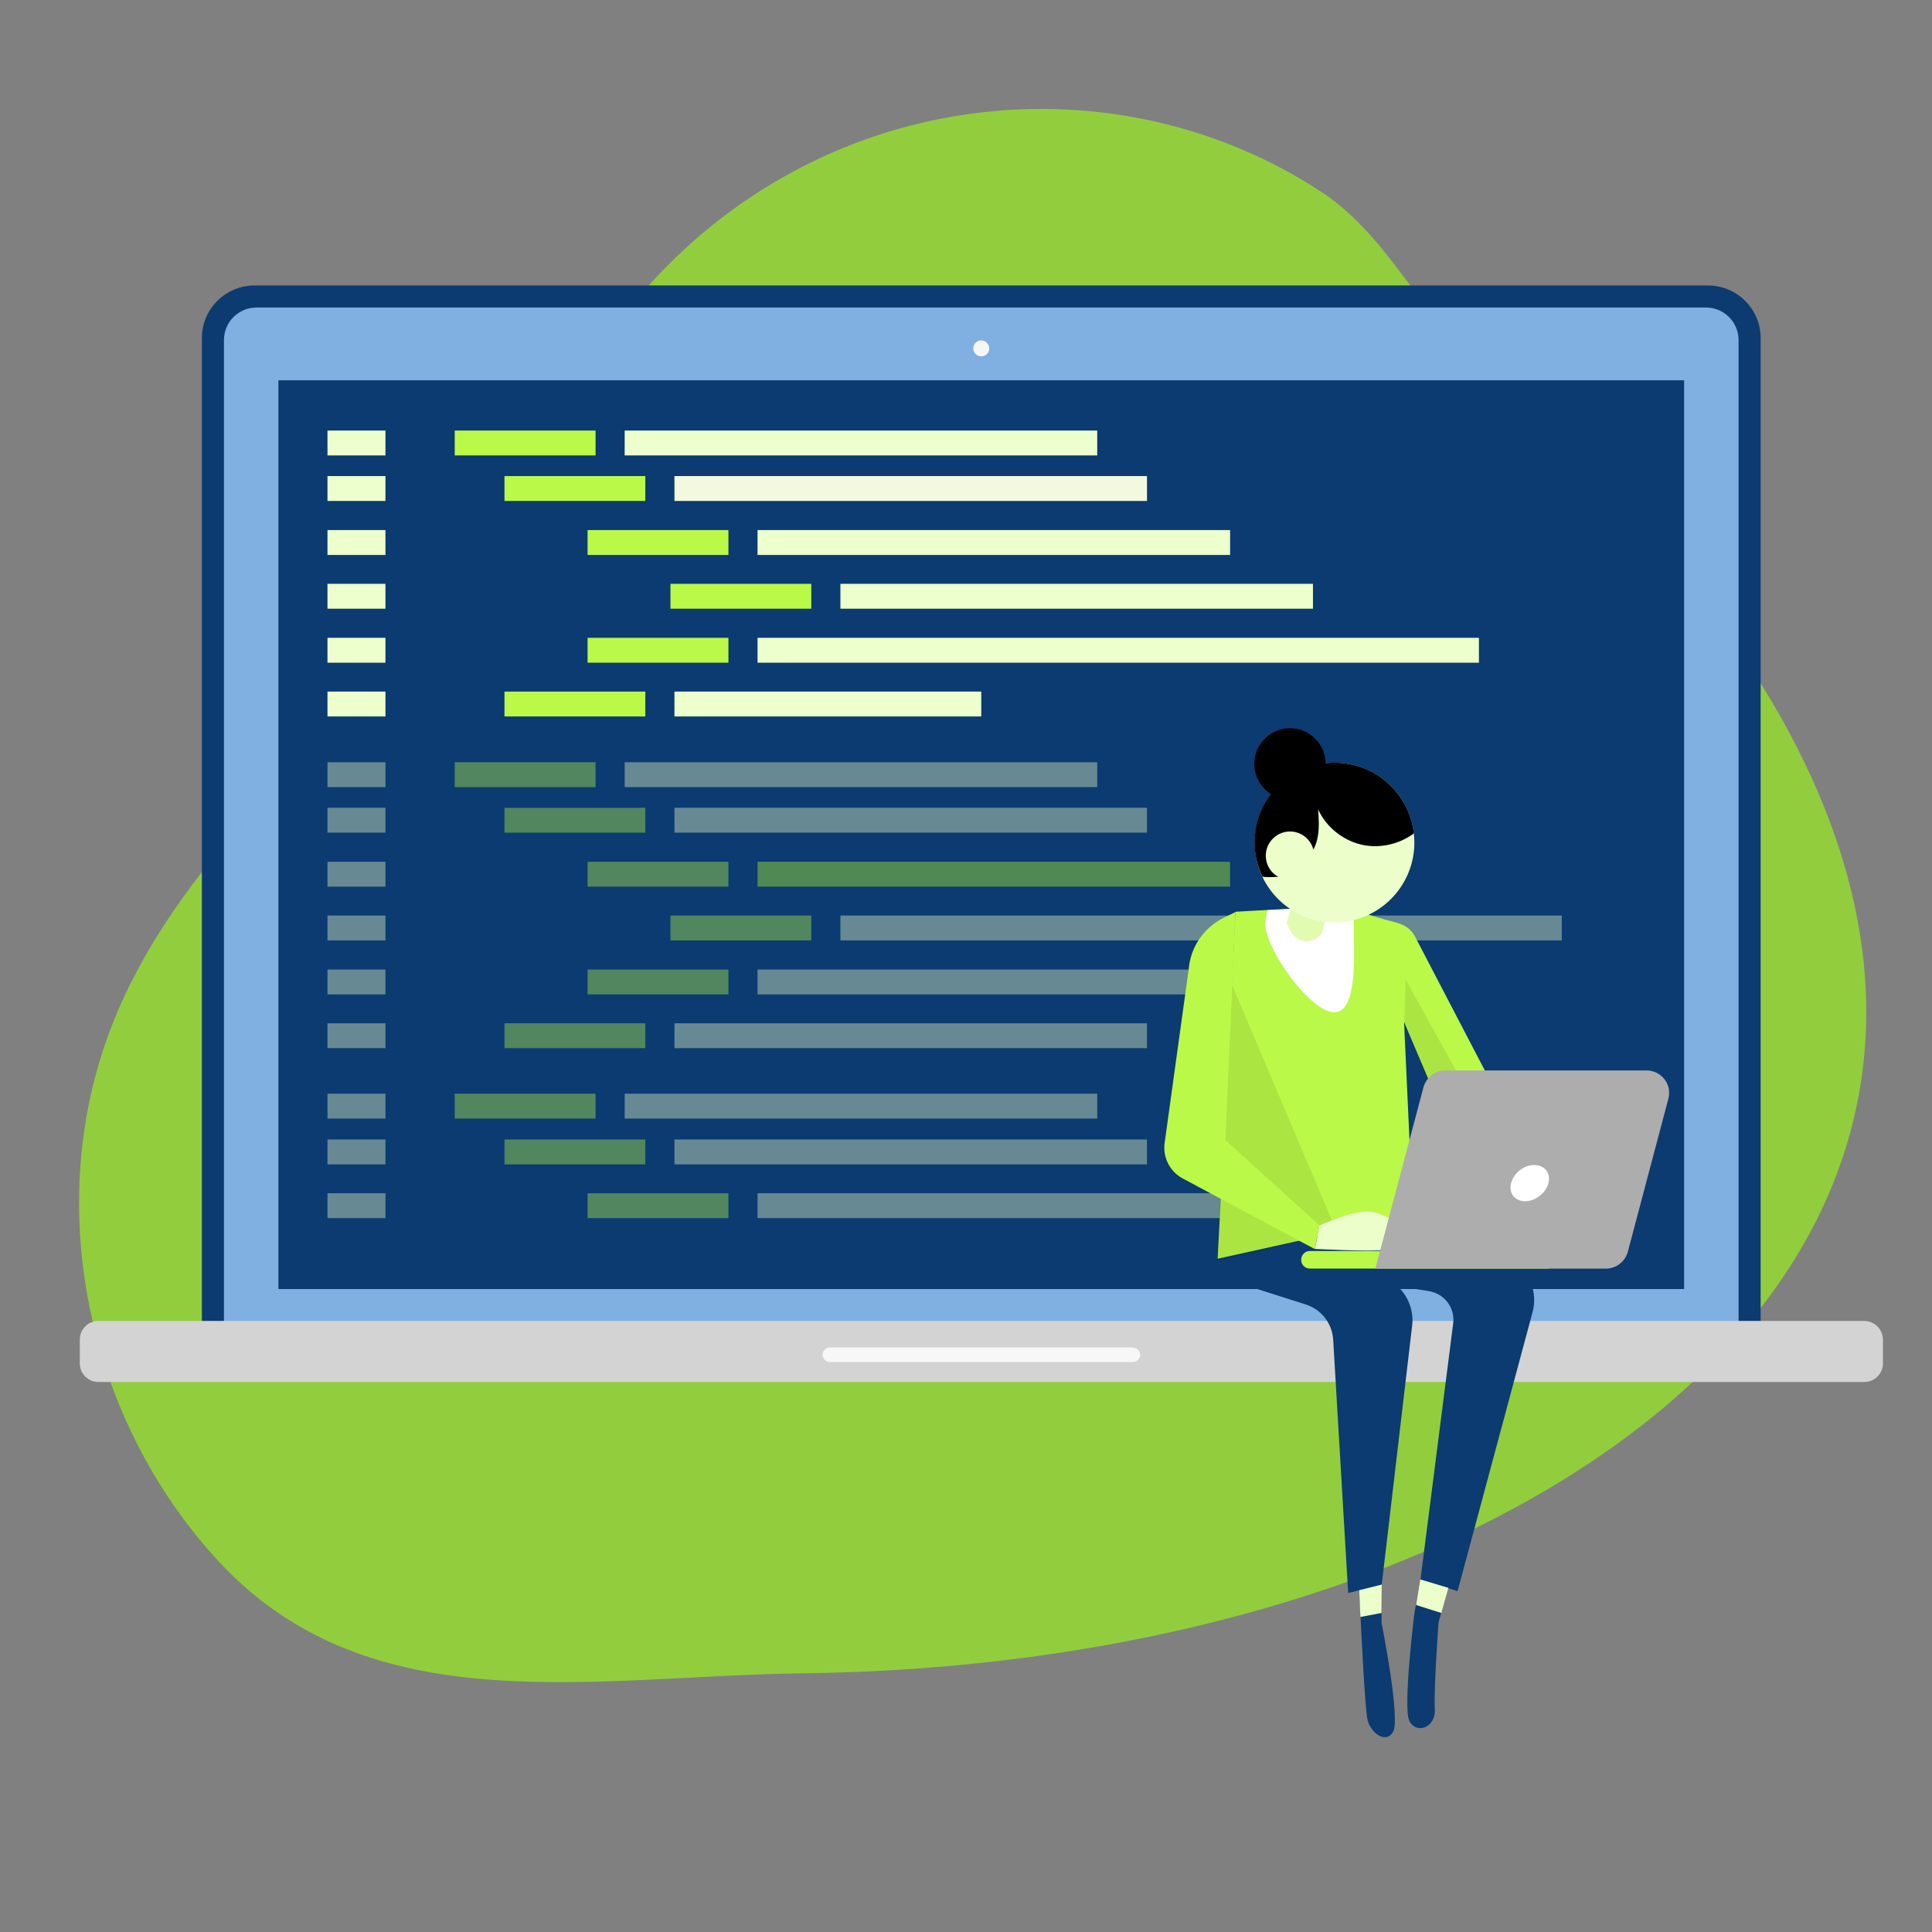 <svg id="SvgjsSvg1123" width="360" height="360" xmlns="http://www.w3.org/2000/svg" version="1.1" xmlns:xlink="http://www.w3.org/1999/xlink" xmlns:svgjs="http://svgjs.com/svgjs"><rect width="100%" height="100%" fill="#808080" stroke="none"/><defs id="SvgjsDefs1124"></defs><g id="SvgjsG1125"><svg xmlns="http://www.w3.org/2000/svg" enable-background="new 0 0 823 823" viewBox="0 0 823 823" width="360" height="360"><path fill="#9efb19" d="M563.1 81.9C476 24.5 353.6 36.1 276.6 121.3c-42.1 46.6-59.2 110.7-102.9 156.3-49.2 51.4-108 101.3-130.3 171.3-23.7 74.4-2.9 159.7 50.1 216.6 64.5 69.2 159.3 48.4 248.9 47.3C709.3 708.2 982 463.3 635 161.4c-29-25.4-43.1-60.6-71.9-79.5z" opacity=".63" class="svgShape colorcce9ff-0 selectable"></path><path fill="#0b3b70" d="M727.5 121.6h-619c-12.4 0-22.5 10-22.5 22.4v426.3h664V144c0-12.4-10.1-22.4-22.5-22.4z" class="svgShape color0b4870-1 selectable"></path><path fill="#80afe2" d="M726.7 131H109.3c-7.7 0-13.9 6.2-13.9 13.9V564h645.2V144.9c0-7.7-6.2-13.9-13.9-13.9z" class="svgShape color0e538c-2 selectable"></path><path fill="#0b3b70" d="M118.6 162h598.8v387.1H118.6z" class="svgShape color0b4870-3 selectable"></path><path fill="#f6f6f6" d="M421.4 148.4c0 1.9-1.5 3.4-3.4 3.4s-3.4-1.5-3.4-3.4 1.5-3.4 3.4-3.4c1.9.1 3.4 1.6 3.4 3.4z" class="svgShape colorf6f6f6-4 selectable"></path><path fill="#baf948" d="M193.7 183.4h60V194h-60z" class="svgShape colorffbe55-5 selectable"></path><path fill="#edffcc" d="M139.5 183.4h24.7V194h-24.7zM139.5 202.8h24.7v10.6h-24.7zM139.5 225.8h24.7v10.6h-24.7zM139.5 248.7h24.7v10.6h-24.7zM139.5 271.7h24.7v10.6h-24.7zM139.5 294.6h24.7v10.6h-24.7zM266.1 183.4h201.3V194H266.1z" class="svgShape colorcce9ff-6 selectable"></path><path fill="#baf948" d="M214.9 202.8h60v10.6h-60z" class="svgShape colorffbe55-7 selectable"></path><path fill="#f3f9de" d="M287.3 202.8h201.3v10.6H287.3z" class="svgShape colorcce9ff-8 selectable"></path><path fill="#baf948" d="M250.3 225.8h60v10.6h-60z" class="svgShape colorffbe55-9 selectable"></path><path fill="#edffcc" d="M322.7 225.8H524v10.6H322.7z" class="svgShape colorcce9ff-10 selectable"></path><path fill="#baf948" d="M285.6 248.7h60v10.6h-60z" class="svgShape colorffbe55-11 selectable"></path><path fill="#edffcc" d="M358 248.7h201.3v10.6H358z" class="svgShape colorcce9ff-12 selectable"></path><path fill="#baf948" d="M250.3 271.7h60v10.6h-60z" class="svgShape colorffbe55-13 selectable"></path><path fill="#edffcc" d="M322.7 271.7H630v10.6H322.7z" class="svgShape colorcce9ff-14 selectable"></path><path fill="#baf948" d="M214.9 294.6h60v10.6h-60z" class="svgShape colorffbe55-15 selectable"></path><path fill="#edffcc" d="M287.3 294.6H418v10.6H287.3z" class="svgShape colorcce9ff-16 selectable"></path><path fill="#baf948" d="M193.7 324.7h60v10.6h-60z" opacity=".4" class="svgShape colorffbe55-17 selectable"></path><path fill="#edffcc" d="M139.5 324.7h24.7v10.6h-24.7zM139.5 344.1h24.7v10.6h-24.7zM139.5 367.1h24.7v10.6h-24.7zM139.5 390h24.7v10.6h-24.7zM139.5 413h24.7v10.6h-24.7zM139.5 435.9h24.7v10.6h-24.7zM266.1 324.7h201.3v10.6H266.1z" opacity=".4" class="svgShape colorcce9ff-18 selectable"></path><path fill="#baf948" d="M214.9 344.1h60v10.6h-60z" opacity=".4" class="svgShape colorffbe55-19 selectable"></path><path fill="#edffcc" d="M287.3 344.1h201.3v10.6H287.3z" opacity=".4" class="svgShape colorcce9ff-20 selectable"></path><path fill="#baf948" d="M250.3 367.1h60v10.6h-60z" opacity=".4" class="svgShape colorffbe55-21 selectable"></path><path fill="#b7ff2b" d="M322.7 367.1H524v10.6H322.7z" opacity=".4" class="svgShape colorcce9ff-22 selectable"></path><path fill="#baf948" d="M193.7 465.9h60v10.6h-60z" opacity=".4" class="svgShape colorffbe55-23 selectable"></path><path fill="#edffcc" d="M139.5 465.9h24.7v10.6h-24.7zM139.5 485.4h24.7V496h-24.7zM139.5 508.3h24.7v10.6h-24.7zM266.1 465.9h201.3v10.6H266.1z" opacity=".4" class="svgShape colorcce9ff-24 selectable"></path><path fill="#baf948" d="M214.9 485.4h60V496h-60z" opacity=".4" class="svgShape colorffbe55-25 selectable"></path><path fill="#edffcc" d="M287.3 485.4h201.3V496H287.3z" opacity=".4" class="svgShape colorcce9ff-26 selectable"></path><path fill="#baf948" d="M250.3 508.3h60v10.6h-60z" opacity=".4" class="svgShape colorffbe55-27 selectable"></path><path fill="#edffcc" d="M322.7 508.3H524v10.6H322.7z" opacity=".4" class="svgShape colorcce9ff-28 selectable"></path><path fill="#baf948" d="M285.6 390h60v10.6h-60z" opacity=".4" class="svgShape colorffbe55-29 selectable"></path><path fill="#edffcc" d="M358 390h307.3v10.6H358z" opacity=".4" class="svgShape colorcce9ff-30 selectable"></path><path fill="#baf948" d="M250.3 413h60v10.6h-60z" opacity=".4" class="svgShape colorffbe55-31 selectable"></path><path fill="#edffcc" d="M322.7 413H524v10.6H322.7z" opacity=".4" class="svgShape colorcce9ff-32 selectable"></path><path fill="#baf948" d="M214.9 435.9h60v10.6h-60z" opacity=".4" class="svgShape colorffbe55-33 selectable"></path><path fill="#edffcc" d="M287.3 435.9h201.3v10.6H287.3z" opacity=".4" class="svgShape colorcce9ff-34 selectable"></path><path fill="#d3d3d3" d="M794.1 562.7H41.9c-4.3 0-7.9 3.5-7.9 7.9v10.2c0 4.3 3.5 7.9 7.9 7.9h752.3c4.3 0 7.9-3.5 7.9-7.9v-10.2c-.1-4.4-3.6-7.9-8-7.9z" class="svgShape colord3d3d3-35 selectable"></path><path fill="#f7f7f7" d="M482.5 574h-129c-1.7 0-3.1 1.4-3.1 3.1 0 1.7 1.4 3.1 3.1 3.1h129.1c1.7 0 3.1-1.4 3.1-3.1-.1-1.7-1.5-3.1-3.2-3.1z" class="svgShape colorf7f7f7-36 selectable"></path><path fill="#0b3b70" d="m588.6 675-.1 16.1s2 10.3 3.7 21.3c1.6 11 2.9 22.7 1.2 25.4-3.3 5.4-9.8 0-10.9-5.4-1.1-5.4-2.7-39.1-2.7-39.1l-1.1-21.7 9.9 3.4zM605 672.8l-2.5 14.5s-4.9 39.6-2.2 45.6 11.4 3.3 10.9-4.9c-.5-8.1 1.6-36.9 1.6-36.9l4.9-17.4-12.7-.9z" class="svgShape color0b4870-37 selectable"></path><path fill="#0b3b70" d="m598.3 496.3-1.2 17.8 46 22.2c8.3 4.5 12.3 14.2 9.6 23.2l-31.8 118.3-15.8-5L619 564c1-6.7-3.6-12.9-10.3-14l-16.4-2.6-17.4-17.8 20.2 18.1c4.9 4.4 7.3 10.9 6.4 17.4L588.6 675l-14.3 3.6-6.4-108.1c-.5-6.9-5.1-12.7-11.6-14.8l-28.3-9c-4.5-2.7-7.3-7.6-7.5-12.9l1.2-38.1 76.6.6z" class="svgShape color0b4870-38 selectable"></path><path fill="#baf948" d="m518.7 536.2 7.6-147.8s31.4-1.9 40.8-1.9c5.1 0 13.8 2.4 20.7 4.6 6.5 2.1 11.8 1.9 15 7.9l51.5 98.8-31.7 3-10.6-12 5.4-8.1-19.3-45.4 3.8 82.5-83.2 18.4z" class="svgShape colorffbe55-39 selectable"></path><path fill="#000000" d="M598.8 417.3 633 479l-10.6 12.5s-4.3.9-8.4-.5l-1.9-2.2 5.4-8.1-19.3-45.4.6-18z" opacity=".08" class="svgShape color0f0f0f-40 selectable"></path><path fill="#ffffff" d="M568.4 431.2c-10.4 0-29.4-27.1-29.4-37.5 0-2.1.4-4.1 1-6 9.7-.5 21.8-1.1 27.1-1.1 2.3 0 5.3.5 8.6 1.2.6 1.9 1 3.8 1 5.9-.1 10.4 2.1 37.5-8.3 37.5z" class="svgShape colorffffff-41 selectable"></path><path fill="#000000" d="m522.5 414-3.8 123.1 50.8-12.2z" opacity=".08" class="svgShape color0f0f0f-42 selectable"></path><path fill="#e1fcb1" d="M570.2 371.4c-.9 1.8-7.1 26-7.1 26s-2.2 4-7.5 3.5c-5.3-.4-7.5-7.9-7.5-7.9l9.3-30.4 12.8 8.8z" class="svgShape colorfcd2b1-43 selectable"></path><path fill="#e7ffbc" d="M537.6 356.5c0 16.7 17.7 35.2 34.4 35.2s26-18.5 26-35.2c0-16.7-13.5-30.2-30.2-30.2-16.7-.1-30.2 13.5-30.2 30.2z" class="svgShape colorffbcc6-44 selectable"></path><circle cx="568.5" cy="358.9" r="34" fill="#ecffca" transform="rotate(-9.259 568.625 358.984)" class="svgShape colorffe3ca-45 selectable"></circle><path fill="#ecffca" d="M562.1 522c1.3-.4 12.5-5.9 20.4-5.9 7.9 0 17.6 8.4 17.6 8.4s1.3 4.4-4 3.5c-5.3-.9.7 3.3.7 3.3s-.3.2-6.5 1.1c-6.2.9-30.2-.4-30.2-.4l2-10z" class="svgShape colorffe3ca-46 selectable"></path><path fill="#baf948" d="m526.3 388.5-4.3 97.2 40 36.2-1.9 10.2-56.3-30.1c-5.4-2.9-8.5-8.9-7.7-15l10.3-74.4c.8-9.3 6.5-17.5 14.8-21.6l5.1-2.5zM558 540.4h101.8v-7.5H558c-2.1 0-3.7 1.7-3.7 3.7-.1 2.1 1.6 3.8 3.7 3.8z" class="svgShape colorffbe55-47 selectable"></path><path fill="#969696" d="M585.9 540.4h98.2c4.3 0 8.1-2.9 9.3-7.1l17.3-65.3c1.6-6.1-3-12-9.3-12h-85.7c-4.3 0-8.1 2.9-9.3 7.1l-20.5 77.3z" class="svgShape colorffbe55-48 selectable"></path><path fill="#ffffff" d="M585.9 540.4h98.2c4.3 0 8.1-2.9 9.3-7.1l17.3-65.3c1.6-6.1-3-12-9.3-12h-85.7c-4.3 0-8.1 2.9-9.3 7.1l-20.5 77.3z" opacity=".22" class="svgShape colorffffff-49 selectable"></path><path fill="#ffffff" d="M643.7 504c-1.1 4.3 1.6 7.7 6 7.7s8.8-3.5 9.9-7.7c1.1-4.3-1.6-7.7-6-7.7-4.4-.1-8.8 3.4-9.9 7.7z" class="svgShape colorffffff-50 selectable"></path><path fill="#000000" d="M568.5 324.9c17.5 0 31.8 13.2 33.8 30.1-5.9 4.4-13.6 6.3-20.9 5.1-8.6-1.5-16.3-7.4-19.9-15.3.3 3.8.5 7.6-.1 11.3-.6 3.7-2.2 7.4-5.2 9.8-.2-2.6-.5-5.4-1.8-7.7-1.4-2.3-4.3-3.9-6.7-2.9-1.8.7-2.9 2.5-3.2 4.4-.3 1.9.2 3.8.9 5.6 1.1 2.8 2.7 5.4 4.7 7.5-4 .6-8.3 1.1-12.3.7-2.1-4.5-3.4-9.4-3.4-14.7 0-18.7 15.3-33.9 34.1-33.9z" class="svgShape color2a94f4-51 selectable"></path><path fill="#ecffca" d="M539.2 364.5c0 5.7 4.6 10.3 10.3 10.3 5.7 0 10.3-4.6 10.3-10.3s-4.6-10.3-10.3-10.3c-5.6 0-10.3 4.6-10.3 10.3zM605 672.8l-1.8 10.9 10.8 3.4 3-10.7zM588.5 687.1l-9 1.7-.5-11.4 9.6-2.4z" class="svgShape colorffe3ca-52 selectable"></path><circle cx="549.5" cy="325.4" r="15.2" fill="#000000" class="svgShape color2a94f4-53 selectable"></circle></svg></g></svg>